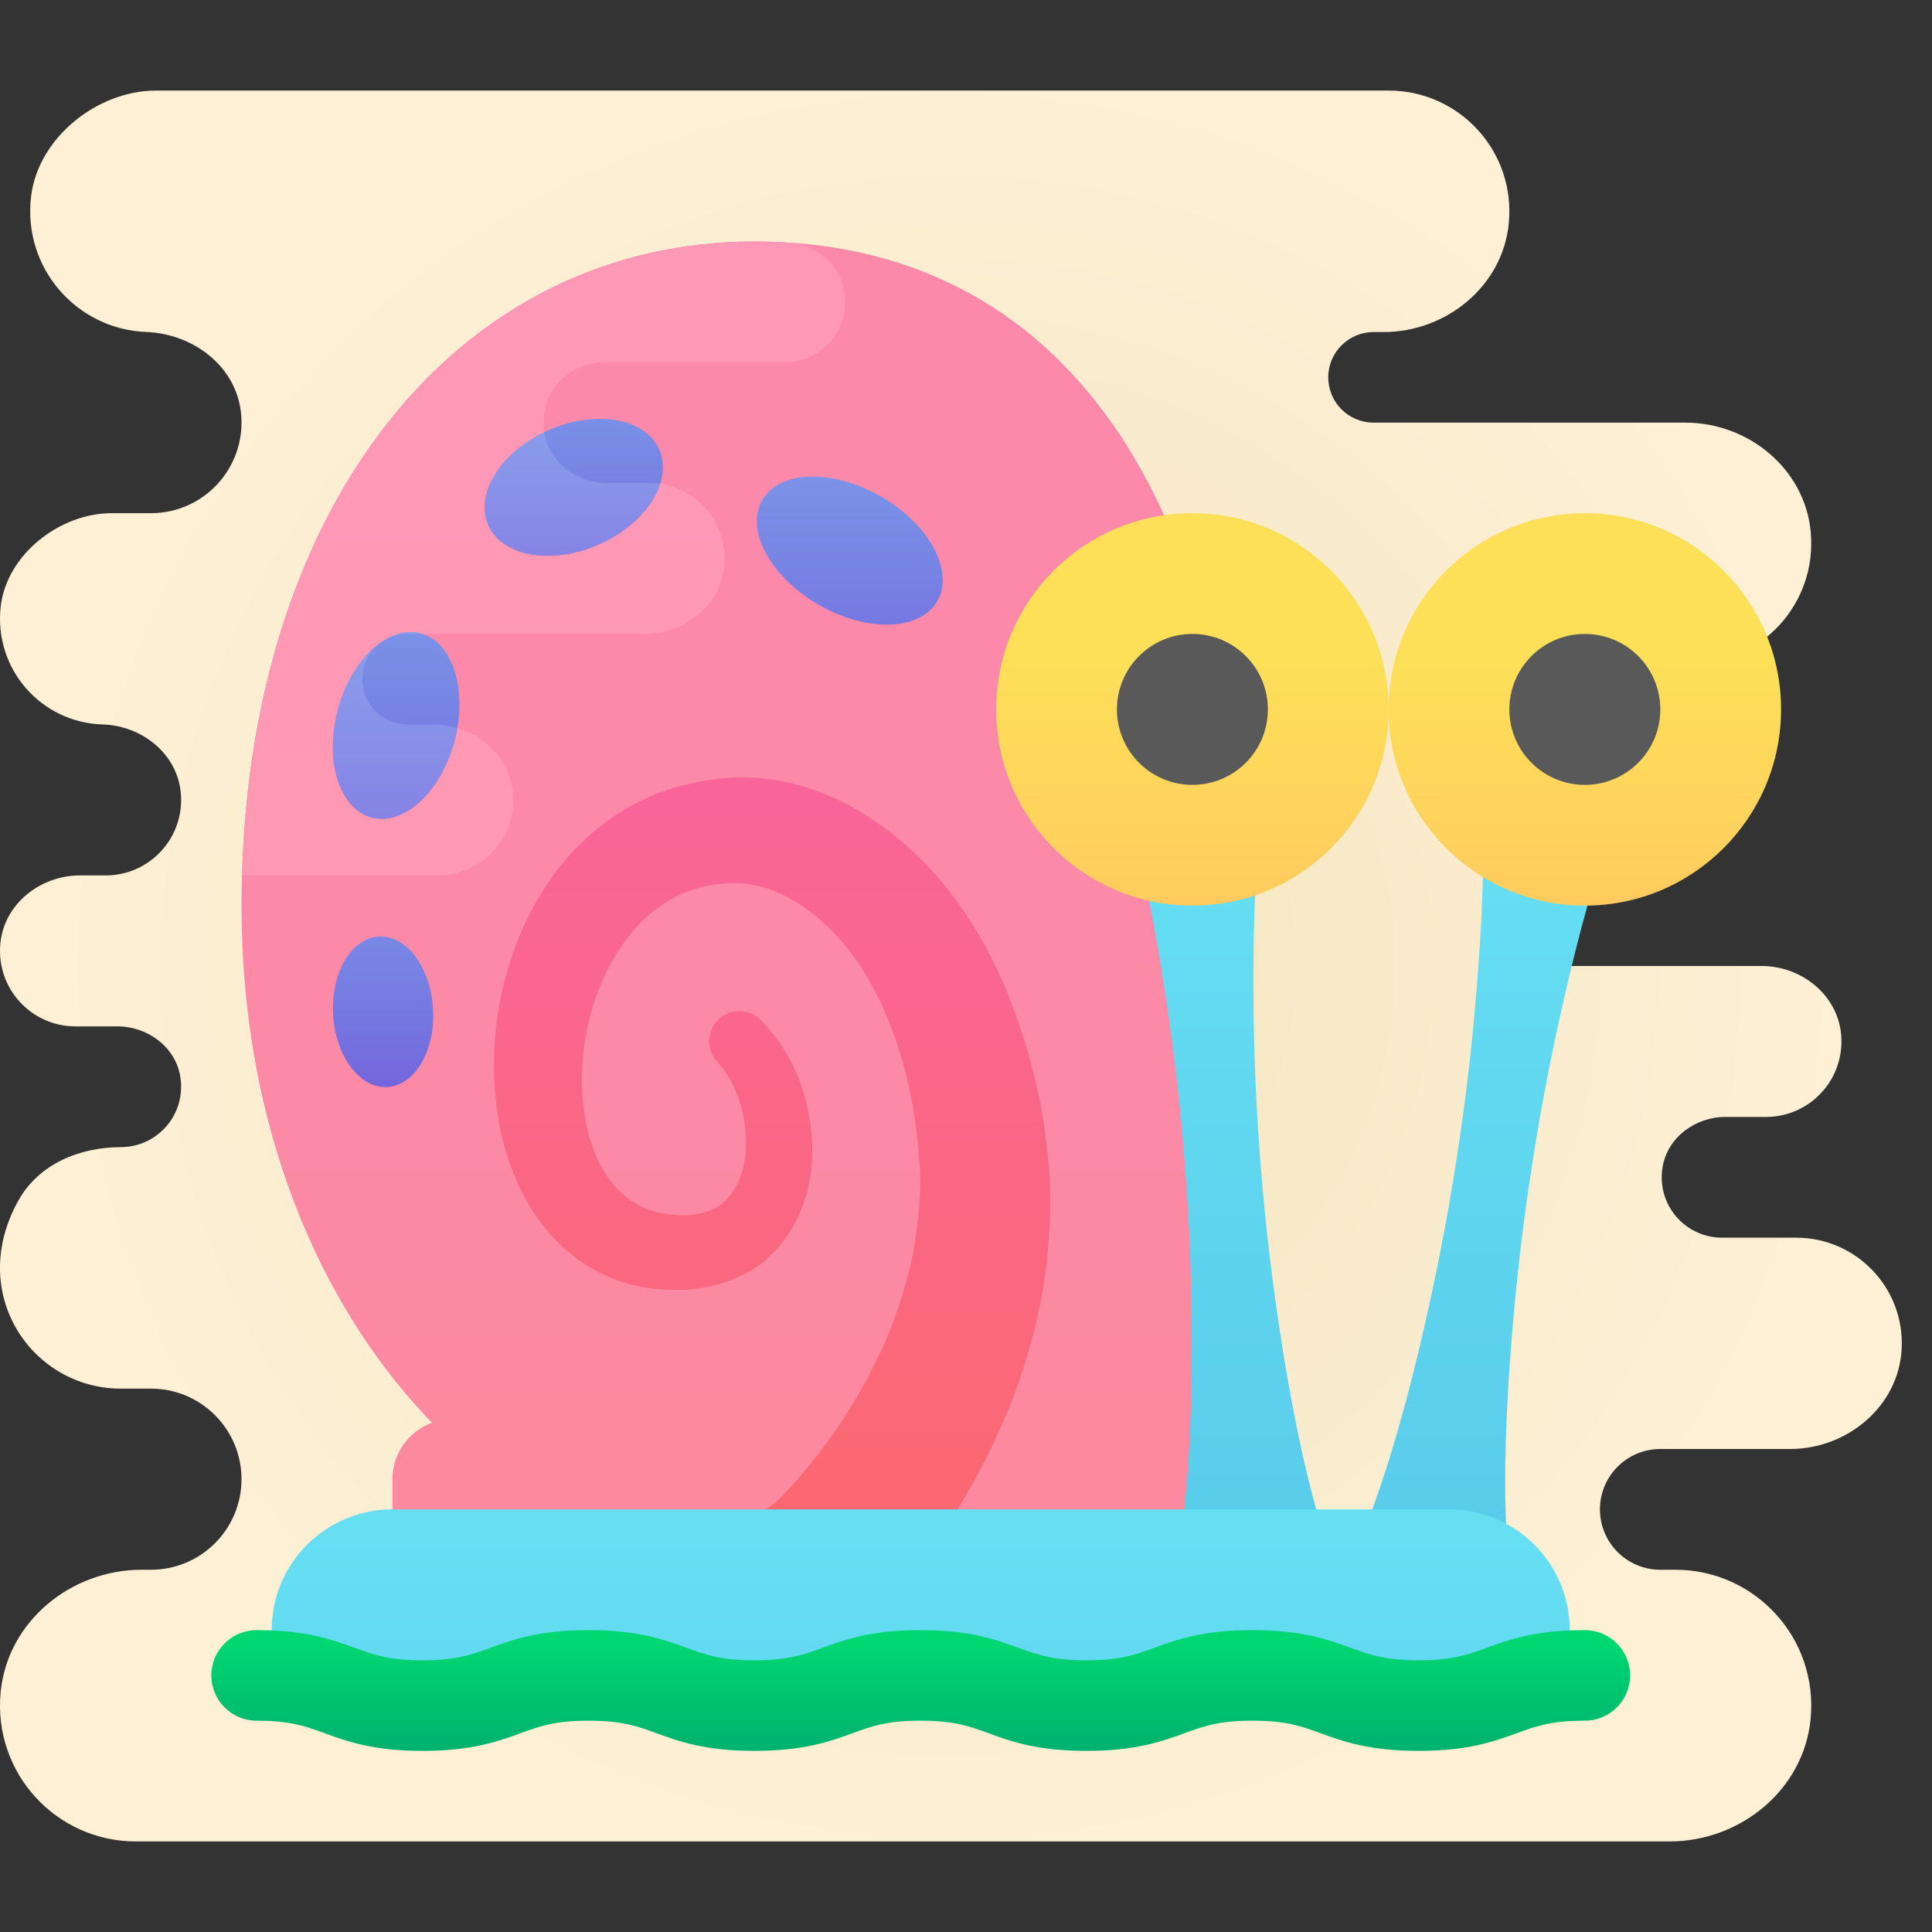 <svg xmlns="http://www.w3.org/2000/svg"  viewBox="0 0 64 64" width="64px" height="64px"><rect x="0" y="0" width="64" height="64" fill="#333333" stroke="none"/><radialGradient id="CUa6R6Tfz_ODVNG3dm60Aa" cx="31.5" cy="32" r="30.276" gradientTransform="matrix(1 0 0 -1 0 64)" gradientUnits="userSpaceOnUse"><stop offset=".167" stop-color="#f6e6c1"/><stop offset=".73" stop-color="#faedd0"/><stop offset="1" stop-color="#fdf0d5"/></radialGradient><path fill="url(#CUa6R6Tfz_ODVNG3dm60Aa)" d="M57.158,37H58.5c1.466,0,2.637-1.262,2.487-2.758C60.857,32.941,59.665,32,58.357,32H51V22h5	c2.339,0,4.209-2.007,3.981-4.393C59.783,15.527,57.917,14,55.828,14H45.5c-0.828,0-1.5-0.672-1.5-1.5s0.672-1.5,1.5-1.5h0.328	c2.089,0,3.955-1.528,4.153-3.607C50.209,5.007,48.339,3,46,3H5.172c-1.95,0-3.905,1.561-4.141,3.497	c-0.29,2.38,1.512,4.411,3.812,4.5c1.573,0.061,2.998,1.148,3.144,2.716C8.152,15.499,6.751,17,5,17H3.698	c-1.727,0-3.482,1.378-3.675,3.095c-0.233,2.079,1.356,3.844,3.373,3.903c1.303,0.038,2.474,0.968,2.593,2.266	C6.125,27.751,4.959,29,3.5,29H2.643c-1.308,0-2.5,0.941-2.63,2.242C-0.137,32.739,1.034,34,2.5,34h1.393	c0.995,0,1.918,0.68,2.079,1.662C6.177,36.914,5.218,37.997,4.005,38c-1.376,0.004-2.718,0.561-3.391,1.761	C-1.12,42.856,1.073,46,4,46h1c1.657,0,3,1.343,3,3l0,0c0,1.657-1.343,3-3,3H4.693c-2.35,0-4.449,1.718-4.672,4.058	C-0.235,58.742,1.869,61,4.5,61h50.807c2.35,0,4.449-1.718,4.672-4.058C60.235,54.258,58.131,52,55.5,52H55c-1.105,0-2-0.895-2-2	l0,0c0-1.105,0.895-2,2-2h4.302c1.895,0,3.594-1.419,3.693-3.312C63.101,42.669,61.495,41,59.5,41h-2.454	c-1.22,0-2.18-1.091-1.971-2.342C55.239,37.676,56.163,37,57.158,37z"/><linearGradient id="CUa6R6Tfz_ODVNG3dm60Ab" x1="24.5" x2="24.5" y1="-54.25" y2="47.076" gradientTransform="matrix(1 0 0 -1 0 64)" gradientUnits="userSpaceOnUse"><stop offset="0" stop-color="#ff8769"/><stop offset=".214" stop-color="#ff887d"/><stop offset=".524" stop-color="#fd8896"/><stop offset=".793" stop-color="#fc89a5"/><stop offset=".989" stop-color="#fc89aa"/><stop offset="1" stop-color="#fc89aa"/></linearGradient><path fill="url(#CUa6R6Tfz_ODVNG3dm60Ab)" d="M41,30c0-12.15-5-22-16-22C15,8,8,17,8,30c0,7.241,2.537,13.235,6.308,17.13	C13.546,47.413,13,48.14,13,49v2h28C41,51,41,38.117,41,30z"/><linearGradient id="CUa6R6Tfz_ODVNG3dm60Ac" x1="49.499" x2="49.499" y1="-1.452" y2="36.706" gradientTransform="matrix(1 0 0 -1 0 64)" gradientUnits="userSpaceOnUse"><stop offset="0" stop-color="#51c0e6"/><stop offset="1" stop-color="#66dff3"/></linearGradient><path fill="url(#CUa6R6Tfz_ODVNG3dm60Ac)" d="M53.971,25.88c-0.846,2.088-1.447,4.213-1.962,6.352c-0.513,2.139-0.943,4.291-1.273,6.458	c-0.337,2.166-0.574,4.348-0.727,6.542c-0.152,2.195-0.217,4.402-0.038,6.648c0.113,1.414-0.942,2.653-2.356,2.766	s-2.653-0.942-2.766-2.356c-0.033-0.408,0.037-0.813,0.18-1.17c0.846-2.088,1.448-4.213,1.962-6.352	c0.513-2.139,0.943-4.291,1.273-6.458c0.337-2.166,0.574-4.348,0.727-6.542c0.152-2.195,0.217-4.402,0.038-6.648	c-0.113-1.414,0.942-2.653,2.356-2.765c1.414-0.113,2.652,0.942,2.765,2.356C54.183,25.119,54.114,25.524,53.971,25.88z"/><linearGradient id="CUa6R6Tfz_ODVNG3dm60Ad" x1="40.498" x2="40.498" y1="-1.452" y2="36.706" gradientTransform="matrix(1 0 0 -1 0 64)" gradientUnits="userSpaceOnUse"><stop offset="0" stop-color="#51c0e6"/><stop offset="1" stop-color="#66dff3"/></linearGradient><path fill="url(#CUa6R6Tfz_ODVNG3dm60Ad)" d="M41.993,25.308c-0.351,2.206-0.454,4.394-0.471,6.574c-0.015,2.181,0.054,4.355,0.224,6.521	c0.163,2.167,0.427,4.326,0.775,6.479c0.35,2.153,0.787,4.298,1.471,6.425c0.435,1.351-0.309,2.799-1.66,3.234	s-2.799-0.308-3.234-1.66c-0.127-0.394-0.151-0.808-0.092-1.19c0.351-2.206,0.455-4.394,0.471-6.575	c0.015-2.18-0.054-4.355-0.225-6.521c-0.163-2.167-0.427-4.326-0.776-6.479c-0.35-2.153-0.787-4.299-1.471-6.426	c-0.435-1.351,0.309-2.799,1.66-3.234c1.351-0.434,2.799,0.309,3.234,1.66C42.028,24.512,42.052,24.926,41.993,25.308z"/><linearGradient id="CUa6R6Tfz_ODVNG3dm60Ae" x1="39.5" x2="39.5" y1="26.128" y2="42.518" gradientTransform="matrix(1 0 0 -1 0 64)" gradientUnits="userSpaceOnUse"><stop offset="0" stop-color="#fdb265"/><stop offset=".612" stop-color="#ffd15d"/><stop offset="1" stop-color="#fde058"/></linearGradient><circle cx="39.5" cy="23.5" r="6.5" fill="url(#CUa6R6Tfz_ODVNG3dm60Ae)"/><linearGradient id="CUa6R6Tfz_ODVNG3dm60Af" x1="25.579" x2="25.579" y1="-4.537" y2="38.414" gradientTransform="matrix(1 0 0 -1 0 64)" gradientUnits="userSpaceOnUse"><stop offset="0" stop-color="#fd6b53"/><stop offset=".007" stop-color="#fd6b53"/><stop offset=".989" stop-color="#f96599"/><stop offset="1" stop-color="#f96599"/></linearGradient><path fill="url(#CUa6R6Tfz_ODVNG3dm60Af)" d="M25.75,49.715c0.27-0.257,0.685-0.708,1.006-1.107c0.342-0.413,0.665-0.848,0.97-1.294	c0.61-0.893,1.134-1.838,1.574-2.811c0.422-0.978,0.738-1.986,0.953-3.009c0.165-1.024,0.292-2.064,0.194-3.098	c-0.132-2.124-0.705-4.323-1.737-6.056c-0.519-0.871-1.175-1.625-1.922-2.174c-0.744-0.563-1.579-0.89-2.35-0.911	c-0.902-0.005-1.75,0.199-2.482,0.707c-0.745,0.479-1.364,1.255-1.821,2.145c-0.91,1.783-1.143,4.126-0.485,5.944	c0.326,0.912,0.901,1.596,1.646,1.943c0.371,0.18,0.825,0.247,1.275,0.265c0.448,0.002,0.83-0.089,1.148-0.246	c0.584-0.338,1.011-1.161,0.991-2.151c0.021-0.964-0.338-2.001-0.918-2.654l-0.047-0.053c-0.366-0.412-0.329-1.044,0.083-1.41	c0.4-0.355,1.008-0.329,1.378,0.049c1.102,1.129,1.616,2.55,1.691,4.017c0.039,0.735-0.048,1.505-0.355,2.258	c-0.294,0.747-0.829,1.474-1.564,1.958c-0.743,0.46-1.574,0.664-2.348,0.7c-0.765,0.019-1.549-0.061-2.308-0.363	c-1.532-0.589-2.661-1.915-3.217-3.27c-0.594-1.367-0.776-2.8-0.733-4.2c0.05-1.404,0.353-2.793,0.931-4.112	c0.586-1.305,1.455-2.575,2.715-3.507c1.232-0.962,2.841-1.468,4.374-1.52c1.685-0.047,3.238,0.54,4.487,1.375	c1.268,0.835,2.288,1.926,3.086,3.11c0.807,1.185,1.386,2.469,1.823,3.77c0.431,1.321,0.748,2.59,0.889,3.997	c0.195,1.397,0.115,2.815-0.047,4.205c-0.21,1.384-0.563,2.735-1.045,4.027c-0.498,1.283-1.104,2.514-1.813,3.677	c-0.356,0.582-0.733,1.148-1.142,1.699c-0.422,0.57-0.8,1.051-1.382,1.67c-0.946,1.007-2.529,1.056-3.536,0.11	C24.707,52.45,23.054,52.007,24,51c0.03-0.032,1.664-1.204,1.696-1.234L25.75,49.715z"/><linearGradient id="CUa6R6Tfz_ODVNG3dm60Ag" x1="52.5" x2="52.5" y1="26.128" y2="42.518" gradientTransform="matrix(1 0 0 -1 0 64)" gradientUnits="userSpaceOnUse"><stop offset="0" stop-color="#fdb265"/><stop offset=".612" stop-color="#ffd15d"/><stop offset="1" stop-color="#fde058"/></linearGradient><circle cx="52.5" cy="23.5" r="6.5" fill="url(#CUa6R6Tfz_ODVNG3dm60Ag)"/><linearGradient id="CUa6R6Tfz_ODVNG3dm60Ah" x1="30.5" x2="30.5" y1="-11.771" y2="13.283" gradientTransform="matrix(1 0 0 -1 0 64)" gradientUnits="userSpaceOnUse"><stop offset="0" stop-color="#51c0e6"/><stop offset="1" stop-color="#66dff3"/></linearGradient><path fill="url(#CUa6R6Tfz_ODVNG3dm60Ah)" d="M52,56.5H9V54c0-2.209,1.791-4,4-4h35c2.209,0,4,1.791,4,4V56.5z"/><linearGradient id="CUa6R6Tfz_ODVNG3dm60Ai" x1="30.5" x2="30.5" y1="9.587" y2="6.018" gradientTransform="matrix(1 0 0 -1 0 64)" gradientUnits="userSpaceOnUse"><stop offset="0" stop-color="#00d772"/><stop offset=".996" stop-color="#00b26e"/><stop offset="1" stop-color="#00b26e"/></linearGradient><path fill="url(#CUa6R6Tfz_ODVNG3dm60Ai)" d="M46.995,58c-1.641,0-2.504-0.313-3.266-0.59C43.1,57.181,42.602,57,41.49,57	s-1.608,0.181-2.238,0.41C38.491,57.687,37.628,58,35.989,58s-2.5-0.313-3.261-0.591C32.1,57.181,31.603,57,30.493,57	s-1.608,0.181-2.237,0.41C27.495,57.687,26.633,58,24.993,58c-1.639,0-2.501-0.313-3.262-0.591C21.103,57.181,20.605,57,19.495,57	c-1.109,0-1.606,0.181-2.235,0.409C16.499,57.687,15.637,58,13.998,58s-2.501-0.313-3.262-0.591C10.107,57.181,9.61,57,8.5,57	C7.672,57,7,56.328,7,55.5S7.672,54,8.5,54c1.639,0,2.501,0.313,3.262,0.591C12.391,54.819,12.888,55,13.998,55	s1.607-0.181,2.236-0.41c0.761-0.276,1.622-0.59,3.261-0.59s2.501,0.313,3.262,0.591C23.386,54.819,23.883,55,24.993,55	s1.608-0.181,2.237-0.41c0.761-0.276,1.623-0.59,3.263-0.59c1.639,0,2.5,0.313,3.261,0.591C34.383,54.819,34.88,55,35.989,55	c1.11,0,1.607-0.181,2.237-0.409C38.987,54.313,39.851,54,41.49,54s2.503,0.313,3.264,0.59c0.631,0.229,1.129,0.41,2.241,0.41	c1.111,0,1.609-0.181,2.239-0.41C49.996,54.313,50.859,54,52.5,54c0.828,0,1.5,0.672,1.5,1.5S53.328,57,52.5,57	c-1.112,0-1.61,0.181-2.241,0.41C49.498,57.687,48.635,58,46.995,58z"/><circle cx="39.5" cy="23.5" r="2.5" fill="#595959"/><circle cx="52.5" cy="23.5" r="2.5" fill="#595959"/><linearGradient id="CUa6R6Tfz_ODVNG3dm60Aj" x1="19.006" x2="19.006" y1="55.193" y2="43.715" gradientTransform="matrix(1 0 0 -1 0 64)" gradientUnits="userSpaceOnUse"><stop offset=".225" stop-color="#7c9eea"/><stop offset=".658" stop-color="#7780e3"/><stop offset="1" stop-color="#7363dc"/></linearGradient><path fill="url(#CUa6R6Tfz_ODVNG3dm60Aj)" d="M21.837,14.891c0.462,1.045-0.43,2.452-1.994,3.144c-1.563,0.692-3.205,0.406-3.668-0.639	c-0.462-1.045,0.43-2.452,1.994-3.144C19.733,13.561,21.375,13.847,21.837,14.891z"/><linearGradient id="CUa6R6Tfz_ODVNG3dm60Ak" x1="28.15" x2="28.15" y1="10.389" y2="24.136" gradientUnits="userSpaceOnUse"><stop offset=".225" stop-color="#7c9eea"/><stop offset=".658" stop-color="#7780e3"/><stop offset="1" stop-color="#7363dc"/></linearGradient><path fill="url(#CUa6R6Tfz_ODVNG3dm60Ak)" d="M31.05,19.914c-0.571,0.989-2.332,1.042-3.934,0.117c-1.601-0.925-2.437-2.476-1.865-3.465	c0.571-0.989,2.332-1.042,3.934-0.117C30.786,17.373,31.621,18.924,31.05,19.914z"/><linearGradient id="CUa6R6Tfz_ODVNG3dm60Al" x1="13.123" x2="13.123" y1="48.009" y2="35.755" gradientTransform="matrix(1 0 0 -1 0 64)" gradientUnits="userSpaceOnUse"><stop offset=".225" stop-color="#7c9eea"/><stop offset=".658" stop-color="#7780e3"/><stop offset="1" stop-color="#7363dc"/></linearGradient><path fill="url(#CUa6R6Tfz_ODVNG3dm60Al)" d="M13.934,20.982c1.067,0.284,1.569,1.88,1.121,3.564c-0.448,1.685-1.677,2.82-2.744,2.536	s-1.569-1.88-1.121-3.564C11.638,21.834,12.867,20.698,13.934,20.982z"/><linearGradient id="CUa6R6Tfz_ODVNG3dm60Am" x1="12.691" x2="12.691" y1="24.43" y2="36.508" gradientUnits="userSpaceOnUse"><stop offset=".225" stop-color="#7c9eea"/><stop offset=".658" stop-color="#7780e3"/><stop offset="1" stop-color="#7363dc"/></linearGradient><path fill="url(#CUa6R6Tfz_ODVNG3dm60Am)" d="M12.549,31.026c0.914-0.052,1.719,1.022,1.797,2.398s-0.6,2.534-1.514,2.586	s-1.719-1.022-1.797-2.398C10.957,32.235,11.634,31.078,12.549,31.026z"/><linearGradient id="CUa6R6Tfz_ODVNG3dm60An" x1="18.009" x2="18.009" y1="121.817" y2="14.983" gradientUnits="userSpaceOnUse"><stop offset="0" stop-color="#ff967c"/><stop offset=".214" stop-color="#ff978d"/><stop offset=".524" stop-color="#ff97a4"/><stop offset=".793" stop-color="#ff98b0"/><stop offset=".989" stop-color="#ff98b6"/><stop offset="1" stop-color="#ff98b6"/></linearGradient><path fill="url(#CUa6R6Tfz_ODVNG3dm60An)" d="M25,8C15.26,8,8.36,16.54,8.02,29h6.48c1.47,0,2.64-1.26,2.49-2.76	c-0.103-1.03-0.877-1.833-1.84-2.123c-0.025,0.142-0.056,0.286-0.094,0.43c-0.402,1.51-1.432,2.579-2.41,2.579	c-0.113,0-0.225-0.014-0.335-0.044c-1.067-0.283-1.569-1.88-1.121-3.564c0.401-1.51,1.431-2.58,2.409-2.58	c0.113,0,0.225,0.014,0.335,0.044c0.02,0.005,0.039,0.011,0.058,0.017h7.369c1.31,0,2.499-0.939,2.63-2.24	c0.136-1.372-0.83-2.543-2.121-2.733c-0.247,0.774-0.989,1.549-2.027,2.008c-0.577,0.256-1.165,0.378-1.7,0.378	c-0.914,0-1.675-0.357-1.967-1.016c-0.448-1.012,0.376-2.366,1.852-3.078C17.831,13.068,18.797,12,20,12h6	c1.209,0,2.179-1.08,1.969-2.34C27.84,8.84,27.18,8.24,26.38,8.061l0,0C25.93,8.019,25.47,8,25,8"/><linearGradient id="CUa6R6Tfz_ODVNG3dm60Ao" x1="18.961" x2="18.961" y1="8.818" y2="20.705" gradientUnits="userSpaceOnUse"><stop offset="0" stop-color="#8baced"/><stop offset=".225" stop-color="#8baced"/><stop offset=".658" stop-color="#888fe8"/><stop offset="1" stop-color="#8376e1"/></linearGradient><path fill="url(#CUa6R6Tfz_ODVNG3dm60Ao)" d="M18.027,14.319c-1.475,0.712-2.3,2.065-1.852,3.078c0.292,0.659,1.052,1.016,1.967,1.016	c0.535,0,1.123-0.122,1.7-0.378c1.038-0.459,1.78-1.234,2.027-2.008C21.749,16.009,21.625,16,21.5,16h-1.39	c-1,0-1.92-0.679-2.08-1.66C18.029,14.333,18.028,14.326,18.027,14.319"/><linearGradient id="CUa6R6Tfz_ODVNG3dm60Ap" x1="13.088" x2="13.088" y1="14.709" y2="29.734" gradientUnits="userSpaceOnUse"><stop offset="0" stop-color="#8baced"/><stop offset=".225" stop-color="#8baced"/><stop offset=".658" stop-color="#888fe8"/><stop offset="1" stop-color="#8376e1"/></linearGradient><path fill="url(#CUa6R6Tfz_ODVNG3dm60Ap)" d="M13.599,20.939c-0.978,0-2.008,1.069-2.409,2.58c-0.449,1.684,0.054,3.28,1.121,3.564	c0.11,0.03,0.222,0.044,0.335,0.044c0.978,0,2.008-1.069,2.41-2.579c0.038-0.145,0.07-0.288,0.094-0.43	C14.897,24.041,14.631,24,14.36,24H13.5c-0.83,0-1.5-0.67-1.5-1.5s0.67-1.5,1.5-1.5h0.492c-0.019-0.006-0.038-0.012-0.058-0.017	C13.823,20.953,13.711,20.939,13.599,20.939"/></svg>
